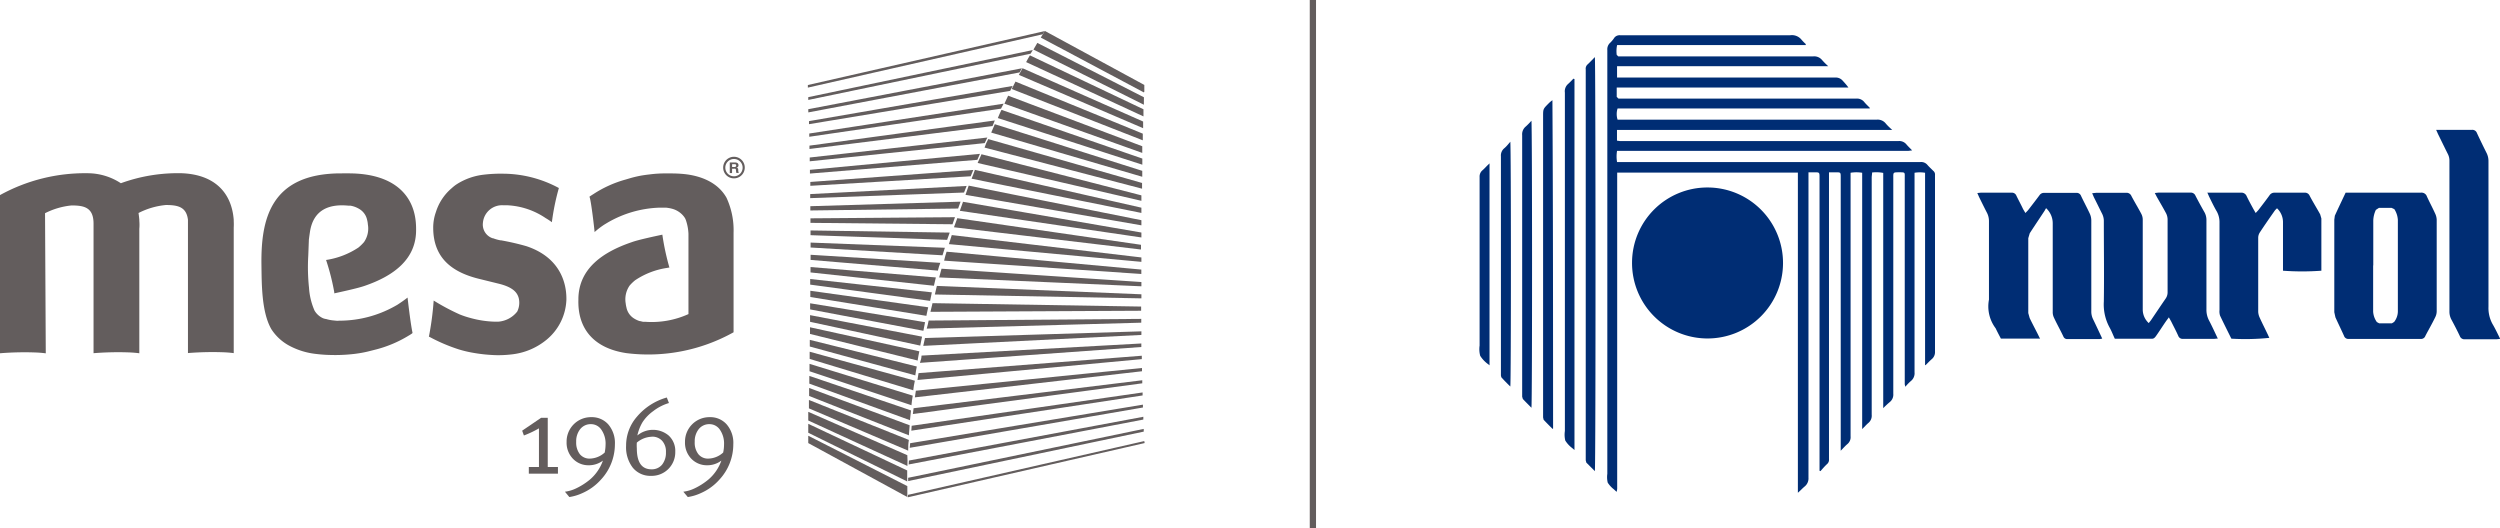 <svg id="Layer_1" data-name="Layer 1" xmlns="http://www.w3.org/2000/svg" viewBox="0 0 375.22 79.28"><defs><style>.cls-1,.cls-2{fill:#635d5d;}.cls-1{fill-rule:evenodd;}.cls-3{fill:#002d74;}.cls-4{fill:none;stroke:#635d5d;stroke-miterlimit:10;stroke-width:0.94px;}</style></defs><path class="cls-1" d="M405.06,565l2.84-1.93h1v7.38h1.53v1h-4.37v-1h1.52v-5.8a15.05,15.05,0,0,1-2.26,1.07Z" transform="translate(-326.69 -500.36)"/><path class="cls-1" d="M414.14,574.35a7.32,7.32,0,0,1-2,.61l-.66-.8a5.39,5.39,0,0,0,1.59-.46,9.85,9.85,0,0,0,2.18-1.38,6.61,6.61,0,0,0,1.93-2.83,3.47,3.47,0,0,1-2.13.7,3.2,3.2,0,0,1-2.39-1,3.46,3.46,0,0,1-.93-2.49,3.66,3.66,0,0,1,3.72-3.73,3.3,3.3,0,0,1,2.53,1.08,4.3,4.3,0,0,1,1,3,7.8,7.8,0,0,1-2.1,5.3A8.07,8.07,0,0,1,414.14,574.35Zm1.08-5.16a3.43,3.43,0,0,0,2.23-.91,6.57,6.57,0,0,0,.13-1.21,3.63,3.63,0,0,0-.62-2.2,1.87,1.87,0,0,0-1.59-.85,2,2,0,0,0-1.6.75,2.93,2.93,0,0,0-.6,1.91,2.85,2.85,0,0,0,.55,1.85A1.86,1.86,0,0,0,415.22,569.19Z" transform="translate(-326.69 -500.36)"/><path class="cls-1" d="M422.28,562.91a9.11,9.11,0,0,1,4.49-2.89l.32.83a7.2,7.2,0,0,0-2.38,1.23,6.25,6.25,0,0,0-1.58,1.64,6.66,6.66,0,0,0-.78,2,3.67,3.67,0,0,1,4.69,0,3.12,3.12,0,0,1,1,2.44,3.54,3.54,0,0,1-3.65,3.62,3.39,3.39,0,0,1-2.73-1.23,5,5,0,0,1-1-3.29A6.56,6.56,0,0,1,422.28,562.91Zm2.23,3a3.64,3.64,0,0,0-2.24.88,5.64,5.64,0,0,0,0,.85c0,2.11.73,3.16,2.21,3.16a2,2,0,0,0,1.58-.7,2.87,2.87,0,0,0,.58-1.88,2.39,2.39,0,0,0-.58-1.71A2,2,0,0,0,424.51,565.9Z" transform="translate(-326.69 -500.36)"/><path class="cls-1" d="M431.92,574.35a7.16,7.16,0,0,1-2,.61l-.67-.8a5.37,5.37,0,0,0,1.6-.46,9.85,9.85,0,0,0,2.18-1.38,6.61,6.61,0,0,0,1.93-2.83,3.49,3.49,0,0,1-2.13.7,3.23,3.23,0,0,1-2.4-1,3.46,3.46,0,0,1-.93-2.49,3.67,3.67,0,0,1,3.73-3.73,3.27,3.27,0,0,1,2.52,1.08,4.25,4.25,0,0,1,1,3,7.79,7.79,0,0,1-2.09,5.3A8,8,0,0,1,431.92,574.35Zm1.08-5.16a3.41,3.41,0,0,0,2.23-.91,5.8,5.8,0,0,0,.13-1.21,3.63,3.63,0,0,0-.61-2.2,1.88,1.88,0,0,0-1.6-.85,2,2,0,0,0-1.59.75,2.93,2.93,0,0,0-.6,1.91,2.8,2.8,0,0,0,.55,1.85A1.84,1.84,0,0,0,433,569.19Z" transform="translate(-326.69 -500.36)"/><path class="cls-2" d="M483.17,505.51c.14-.22.25-.37.31-.46s-.15.21-.31.46Zm0,0-35.23,8v-.39l35.53-8.09C483.43,505.13,483.33,505.29,483.18,505.5ZM448,565.76l14.87,7.56c0,.55,0,1.09,0,1.64L448,566.86Zm14.87,6.87L448,565.31l0-1.34,14.85,7C462.86,571.53,462.85,572.08,462.85,572.63Zm0-2.34L448,563.47l0-1.3,14.87,6.51C462.91,569.22,462.9,569.75,462.88,570.29ZM463,568l-14.9-6.35,0-1.26,15,6C463,566.93,463,567.45,463,568Zm.13-2.29-15-5.92,0-1.2,15.09,5.6C463.17,564.66,463.13,565.17,463.1,565.68Zm.17-2.27-15.14-5.5,0-1.16,15.26,5.18C463.36,562.42,463.32,562.91,463.27,563.41Zm.22-2.25-15.33-5.11v-1.11l15.49,4.77C463.6,560.19,463.54,560.67,463.49,561.16Zm.27-2.24-15.58-4.72,0-1.08L464,557.5C463.88,558,463.82,558.44,463.76,558.92Zm.31-2.24-15.87-4.34,0-1,16.06,4Q464.16,556,464.07,556.68Zm.35-2.23-16.19-4v-1l16.41,3.61C464.57,553.55,464.49,554,464.42,554.45Zm.39-2.24-16.57-3.58v-1l16.81,3.23C465,551.33,464.89,551.77,464.81,552.21Zm.44-2.23-17-3.21v-.92l17.25,2.84Zm.48-2.24-17.45-2.83V544L466,546.48C465.92,546.9,465.83,547.32,465.73,547.74Zm.53-2.25-18-2.44v-.84l18.26,2Zm.57-2.27-18.52-2v-.81L467.15,542Zm.62-2.27-19.13-1.61v-.77l19.47,1.21C467.67,540.17,467.56,540.56,467.45,541Zm.67-2.3-19.8-1.17v-.74l20.15.78Zm.73-2.32-20.54-.7v-.71l20.89.32C469.08,535.6,469,536,468.85,536.33Zm.77-2.34-21.32-.21v-.68l21.69-.17Zm.84-2.36-22.18.29v-.64l22.55-.68Zm.89-2.4-23.09.84v-.61l23.48-1.22Zm1-2.44-24.07,1.43v-.58l24.46-1.8Zm1-2.47-25.13,2.06v-.56l25.52-2.4Zm1.1-2.51-26.26,2.73V524l26.66-3Zm1.18-2.56-27.48,3.44v-.5L476,518.44Zm1.27-2.61-28.78,4.22v-.49l29.17-4.48Zm1.37-2.67-30.19,5v-.46l30.57-5.28ZM448,516.75l32.07-6.14-.35.62-31.71,6Zm0-1.81,33.7-7.07-.33.55L448,515.36Z" transform="translate(-326.69 -500.36)"/><path class="cls-2" d="M498,539.66,469.11,537c.14-.46.28-.91.43-1.36L498,539v.69Zm-29.21-1.52,29.2,2.68v.66l-29.6-2C468.49,539,468.62,538.59,468.76,538.14Zm29.58-22.06-16.57-8.28c.21-.36.4-.69.58-1l16,8.16Zm-35.4,58.55h0l35.46-8.07.05.24v.06L462.93,575ZM483.5,505l14.94,8.11v.18l0,.83-.07.11L482.9,506Zm-2.25,3.66,17.06,8.1,0,1.07-17.61-8.15C480.87,509.36,481.06,509,481.25,508.7Zm-1.09,1.94,18.1,8,0,1-18.65-8Zm-1.08,2,19.13,7.82,0,1-19.67-7.7C478.7,513.38,478.9,513,479.08,512.65ZM478,514.72l20.13,7.59,0,1-20.69-7.39Zm-1,2.13,21.14,7.31,0,.92-21.69-7Q476.71,517.43,477,516.85ZM476,519l22.13,7,0,.89-22.67-6.63Zm-1,2.23,23.1,6.59v.86l-23.64-6.17C474.59,522.11,474.78,521.68,475,521.26Zm-1,2.28,24,6.17v.82l-24.58-5.68Zm-1,2.34,25,5.68v.79l-25.49-5.14C472.68,526.76,472.86,526.32,473,525.88Zm-.92,2.37L498,533.41v.77L471.6,529.6Zm-.89,2.42L498,535.26V536l-27.25-4C470.89,531.57,471.05,531.12,471.22,530.67Zm-.86,2.46,27.61,4v.71l-28.07-3.34C470.05,534,470.21,533.58,470.36,533.13ZM468,540.69l30,2v.64L467.65,542C467.77,541.57,467.89,541.13,468,540.69Zm-.7,2.58L498,544.53v.61l-31-.58Zm-.65,2.59,31.31.51V547l-31.62.16Zm-.6,2.61,31.93-.25v.57l-32.2.89C465.89,549.28,466,548.87,466.07,548.47Zm-.55,2.62,32.5-1v.54l-32.74,1.64C465.36,551.86,465.44,551.48,465.52,551.09Zm-.51,2.64,33-1.82v.53l-33.23,2.38C464.89,554.45,465,554.09,465,553.73Zm-.44,2.63,33.51-2.61v.51l-33.67,3.13Zm-.4,2.64,33.94-3.41v.49L464,560Zm-.34,2.63,34.32-4.2v.46l-34.43,4.61Zm-.29,2.63,34.66-5v.45L463.47,565Zm-.23,2.62,34.94-5.79v.43l-35,6.05Zm-.18,2.6,35.18-6.57v.42l-35.22,6.74Zm-.12,2.59,35.36-7.34,0,.41L463,572.56Z" transform="translate(-326.69 -500.36)"/><path class="cls-2" d="M388.52,550.42c-.18.12-.31.21-.49.31a18.05,18.05,0,0,1-5.14,2.14l-.59.15a16.57,16.57,0,0,1-1.79.37c-.43.07-.88.12-1.34.16a23.65,23.65,0,0,1-2.79.09,20.52,20.52,0,0,1-2.28-.16,11,11,0,0,1-3.87-1.17,7.35,7.35,0,0,1-2.81-2.54c-1.47-2.54-1.45-6.71-1.49-9.59-.09-6.66,1.17-13.8,11.95-13.8H379c6.91,0,10.1,3.37,10.14,8.19v.17c.09,4.56-3.45,7.06-7.71,8.52-1,.36-3.7.94-4.57,1.13l0-.17a34.58,34.58,0,0,0-1.23-4.84,12,12,0,0,0,4.86-1.87,7,7,0,0,0,.83-.81,3.57,3.57,0,0,0,.58-2.67,3.09,3.09,0,0,0-.1-.62,2.51,2.51,0,0,0-1.21-1.7,3.75,3.75,0,0,0-1.3-.48l-.19,0H379c-2.87-.29-5.22.58-5.77,3.81-.07.46-.13.89-.18,1.28l-.09,2.37a29.44,29.44,0,0,0,.11,4.87,10.06,10.06,0,0,0,.83,3.42,2.85,2.85,0,0,0,1.29,1.15l.32.1.09,0a5.55,5.55,0,0,0,1,.21l.49.05a2.05,2.05,0,0,0,.49,0h.18a17.07,17.07,0,0,0,8.06-2.1l.5-.28c.52-.34,1.05-.7,1.54-1.09,0,0,.43,3.84.74,5.26l0,.06Z" transform="translate(-326.69 -500.36)"/><path class="cls-2" d="M391.13,550.91l-.07,0a45.46,45.46,0,0,0,.72-5.44,33.38,33.38,0,0,0,3.9,2.08,13.41,13.41,0,0,0,1.56.52,15.15,15.15,0,0,0,3.69.57h.1l.43,0a4,4,0,0,0,2.86-1.52,3,3,0,0,0,.23-2c-.23-.88-.88-1.62-2.84-2.14l-3-.74c-4.19-1-7-3.17-7-7.71a6.91,6.91,0,0,1,.4-2.33,7.69,7.69,0,0,1,2.38-3.6,7.11,7.11,0,0,1,.6-.49l.09-.06a9.5,9.5,0,0,1,4.08-1.47,21.65,21.65,0,0,1,3-.15,17.78,17.78,0,0,1,8.31,2.15,35.07,35.07,0,0,0-1.05,5.13,10.18,10.18,0,0,0-.94-.62,11.2,11.2,0,0,0-5.72-1.92c-.19,0-.43,0-.61,0a2.88,2.88,0,0,0-3.08,2.63,2.16,2.16,0,0,0,1.46,2.32l.07,0a6.11,6.11,0,0,0,1.1.31l.09,0a37.65,37.65,0,0,1,3.81.88c6,2,6,6.94,6,8a8.15,8.15,0,0,1-2.93,6,9.89,9.89,0,0,1-5.11,2.22,17.46,17.46,0,0,1-2.32.14,23.29,23.29,0,0,1-3.53-.34,17.53,17.53,0,0,1-2.26-.53A26,26,0,0,1,391.13,550.91Z" transform="translate(-326.69 -500.36)"/><path class="cls-2" d="M415.16,529.88c.18-.12.36-.25.55-.36a17.16,17.16,0,0,1,4.9-2.22l.57-.17a17.2,17.2,0,0,1,1.71-.41c.41-.07.84-.13,1.28-.18a18.17,18.17,0,0,1,2.66-.15h.43a20,20,0,0,1,2.18.1c2.53.28,5,1.27,6.29,3.55a11.6,11.6,0,0,1,1.06,5.26s0,1.72,0,2.34c0,2.76,0,12.59,0,12.59a26.28,26.28,0,0,1-16.09,3.13c-5.06-.76-7.32-3.83-7.2-8v-.18c.07-4.53,3.68-7,8-8.47,1-.37,3.71-.94,4.6-1.13a37,37,0,0,0,1.06,4.93l-.41.07a11.63,11.63,0,0,0-4.73,1.84,6.28,6.28,0,0,0-.83.8,3.62,3.62,0,0,0-.59,2.67,4.1,4.1,0,0,0,.11.61,2.51,2.51,0,0,0,1.21,1.7,3.72,3.72,0,0,0,.76.35h.07l.46.11s.22,0,.37,0a13.34,13.34,0,0,0,6.44-1.16V535.45a7.25,7.25,0,0,0-.37-2,2.17,2.17,0,0,0-.15-.35,3.12,3.12,0,0,0-.51-.62,3.41,3.41,0,0,0-1.32-.76,5.58,5.58,0,0,0-1-.19l-.47,0h-.64a16.52,16.52,0,0,0-7.69,2.25l-.48.29a12,12,0,0,0-1.46,1.12c-.05-.67-.49-4.37-.71-5.12Z" transform="translate(-326.69 -500.36)"/><path class="cls-2" d="M333.56,553.39c-.54-.07-1.06-.11-1.61-.13a46.19,46.19,0,0,0-5.26.12l0-22.47v-1.27a26.4,26.4,0,0,1,13.14-3.28,9.12,9.12,0,0,1,5,1.5,25,25,0,0,1,9.16-1.5c5,.21,7.48,3,7.78,7l0,.17a9.29,9.29,0,0,1,0,1v18.83c-.53-.07-1.05-.11-1.59-.13a46.54,46.54,0,0,0-5.28.12l0-20c-.23-1.91-1.46-2.22-3.31-2.22a11.3,11.3,0,0,0-4.11,1.2q.07.47.12,1v.17a7,7,0,0,1,0,1.21v18.67c-.54-.07-1.05-.11-1.59-.13a46.54,46.54,0,0,0-5.28.12l0-19.43c0-2.41-1.35-2.76-3.35-2.74a11.2,11.2,0,0,0-3.93,1.16Z" transform="translate(-326.69 -500.36)"/><path class="cls-2" d="M435.55,525.52a1.3,1.3,0,1,0,1.3-1.3A1.3,1.3,0,0,0,435.55,525.52Zm-.32,0a1.62,1.62,0,1,1,1.62,1.61A1.61,1.61,0,0,1,435.23,525.52Z" transform="translate(-326.69 -500.36)"/><path class="cls-1" d="M436.57,525h.37c.15,0,.24.06.24.2a.21.21,0,0,1-.24.22h-.37Zm0,.68H437c.12,0,.14.13.15.22a3,3,0,0,0,.06.42h.37a.92.92,0,0,1-.09-.37c0-.23,0-.39-.29-.41h0a.38.38,0,0,0,.33-.38c0-.33-.28-.42-.55-.42h-.76v1.59h.34Z" transform="translate(-326.69 -500.36)"/><path class="cls-3" d="M569.34,513.46c0,.55,0,1,0,1.44l.27.26.59,0q17.53,0,35.08,0a1.39,1.39,0,0,1,1.21.51c.25.31.55.58.83.87l0,.1H569.47a2.74,2.74,0,0,0,0,1.68h.72q19.1,0,38.18,0a1.54,1.54,0,0,1,1.32.54c.27.33.58.62,1,1H569.38v1.61l.43.06h.54q20.64,0,41.29,0a1.38,1.38,0,0,1,1.17.49c.26.31.56.59.87.91l-.54.07H569.39a5,5,0,0,0,0,1.68c.27,0,.51,0,.75,0h44.79a1.22,1.22,0,0,1,1.06.45c.27.31.58.59.87.88a.69.69,0,0,1,.25.61V527q0,13.07,0,26.12a1.37,1.37,0,0,1-.47,1.13c-.33.28-.63.61-.94.91l-.08,0,0,0V526.4l0-.11a4.88,4.88,0,0,0-1.58,0c0,.28,0,.53,0,.77q0,14.58,0,29.18a1.49,1.49,0,0,1-.54,1.3,7,7,0,0,0-.84.87l-.09-.36V527.07c0-.86.1-.85-.84-.85s-.88,0-.88.91q0,16.17,0,32.34a1.42,1.42,0,0,1-.51,1.22,13.26,13.26,0,0,0-1,.93V526.31a5.51,5.51,0,0,0-1.67-.06c0,.28-.06.52-.06.76v9.07q0,13.27,0,26.54a1.4,1.4,0,0,1-.5,1.22c-.3.25-.55.55-.93.92,0-.34,0-.53,0-.74V549.7q0-11.28,0-22.58v-.83a5.35,5.35,0,0,0-1.74,0v.77q0,19.38,0,38.78a1.33,1.33,0,0,1-.48,1.17c-.31.26-.58.57-1,1,0-.34,0-.54,0-.74V538.47q0-5.73,0-11.48c0-.77,0-.77-.76-.77l-1,0v.81q0,20.84,0,41.66v.6a.83.83,0,0,1-.28.71c-.37.34-.68.71-1,1.07l-.14-.05V547.55c0-6.85,0-13.69,0-20.54,0-.79,0-.79-.79-.79-.27,0-.52,0-.87,0v32.26c0,4.52,0,9,0,13.57a1.56,1.56,0,0,1-.59,1.34c-.31.26-.58.56-1,.93V526.27c-.24,0-.43,0-.63,0H570l-.59,0c0,.29,0,.55,0,.82q0,11.2,0,22.41,0,12,0,24a1.9,1.9,0,0,1-.09.68l-.41-.38a4,4,0,0,1-.92-1,3.61,3.61,0,0,1-.06-1.32q0-31.82,0-63.61a1.31,1.31,0,0,1,.46-1.12A4.5,4.5,0,0,0,569,506a1,1,0,0,1,.86-.35h15.65c3.29,0,6.58,0,9.87,0a1.85,1.85,0,0,1,1.72.7,7.13,7.13,0,0,0,.61.62l0,.15H569.4a4.39,4.39,0,0,0-.06,1.48l.23.22.64,0q14.34,0,28.65,0a1.52,1.52,0,0,1,1.3.55,11.59,11.59,0,0,0,.93.93c-.7,0-1.28,0-1.86,0H569.39V512h.82q16,0,31.91,0a1.36,1.36,0,0,1,1.16.5,10.29,10.29,0,0,1,.84,1l-.6,0H569.34Z" transform="translate(-326.69 -500.36)"/><path class="cls-3" d="M583,528.5a11.33,11.33,0,1,1-11.36,11.28A11.3,11.3,0,0,1,583,528.5" transform="translate(-326.69 -500.36)"/><path class="cls-3" d="M566.09,571.1l-1.31-1.31-.09-.35V510.8A.86.86,0,0,1,565,510c.36-.34.7-.7,1.06-1.07.12.41.14,61.48,0,62.13" transform="translate(-326.69 -500.36)"/><path class="cls-3" d="M563,512.22V567.9l-.38-.32a4.16,4.16,0,0,1-1-1.1,3.77,3.77,0,0,1-.06-1.43q0-25.39,0-50.79A1.45,1.45,0,0,1,562,513a10.83,10.83,0,0,0,.83-.83Z" transform="translate(-326.69 -500.36)"/><path class="cls-3" d="M559.71,564.73c-.45-.45-.9-.9-1.34-1.37l-.08-.35c0-.35,0-.71,0-1.07l0-44.12c0-1.1,0-1.1.79-1.9a4,4,0,0,1,.61-.52c.1,16.44.09,32.86.1,49.28Z" transform="translate(-326.69 -500.36)"/><path class="cls-3" d="M556.54,561.56c-.45-.46-.88-.88-1.29-1.32l-.1-.34v-.49q0-19.36,0-38.76a1.51,1.51,0,0,1,.55-1.31,9.82,9.82,0,0,0,.84-.86c.12.45.13,42.42,0,43.08" transform="translate(-326.69 -500.36)"/><path class="cls-3" d="M553.37,521.65c.12.67.12,36.23,0,36.72-.49-.47-.93-.92-1.35-1.39l-.06-.26v-.42q0-16.24,0-32.49a1.4,1.4,0,0,1,.52-1.21c.31-.26.57-.59.92-1" transform="translate(-326.69 -500.36)"/><path class="cls-3" d="M550.25,524.88v30.31l-.33-.26a4.52,4.52,0,0,1-1.07-1.17,3.87,3.87,0,0,1-.09-1.53q0-12.66,0-25.31a1.21,1.21,0,0,1,.43-1c.28-.24.53-.53.8-.79Z" transform="translate(-326.69 -500.36)"/><path class="cls-3" d="M632.76,551.18H627c-.26-.49-.53-1-.79-1.55a5.45,5.45,0,0,1-1-4.3c0-3.92,0-7.83,0-11.75a2.74,2.74,0,0,0-.33-1.34c-.39-.75-.77-1.53-1.15-2.3l-.27-.61.51-.05c1.54,0,3.07,0,4.61,0a.72.72,0,0,1,.75.46c.32.67.68,1.31,1,2l.35.59.39-.41c.58-.75,1.16-1.5,1.72-2.25a.79.79,0,0,1,.72-.36c1.6,0,3.2,0,4.79,0a.69.69,0,0,1,.72.43c.43.92.93,1.83,1.35,2.75a2.48,2.48,0,0,1,.2,1c0,4.53,0,9,0,13.58a2.61,2.61,0,0,0,.28,1.23c.45.93.89,1.88,1.36,2.88l-.38.07H637a.6.6,0,0,1-.62-.38c-.47-1-1-1.92-1.45-2.91a1.9,1.9,0,0,1-.15-.82c0-4.41,0-8.81,0-13.2a3.09,3.09,0,0,0-1-2.34l-.22.39c-.74,1.13-1.5,2.25-2.23,3.38l-.22.74c0,3.75,0,7.49,0,11.24l.21.75c.39.81.81,1.6,1.22,2.41.1.21.2.4.34.7" transform="translate(-326.69 -500.36)"/><path class="cls-3" d="M659.52,551.17l-.52.05c-1.55,0-3.11,0-4.66,0a.69.69,0,0,1-.71-.43c-.33-.75-.72-1.47-1.08-2.2l-.34-.6-.4.54c-.53.76-1,1.52-1.55,2.29-.16.21-.3.38-.59.38H644.1c-.27-.56-.49-1.17-.8-1.71a7.21,7.21,0,0,1-.85-3.87c.06-4,0-8,0-12a2.46,2.46,0,0,0-.29-1.24c-.4-.79-.79-1.61-1.2-2.41l-.26-.61.59-.06c1.49,0,3,0,4.48,0a.78.78,0,0,1,.82.48c.47.89,1,1.76,1.46,2.63a1.92,1.92,0,0,1,.24,1c0,4.47,0,9,0,13.44a2.76,2.76,0,0,0,.9,2l.35-.45c.74-1.09,1.46-2.17,2.21-3.26a1.62,1.62,0,0,0,.27-.91c0-3.64,0-7.29,0-10.94a2.12,2.12,0,0,0-.23-.92c-.43-.81-.9-1.6-1.36-2.41l-.33-.63.54-.06h4.79a.75.75,0,0,1,.77.46c.43.83.88,1.66,1.35,2.48a2.4,2.4,0,0,1,.3,1.22q0,5.36,0,10.69c0,.88,0,1.76,0,2.64a3.43,3.43,0,0,0,.39,1.7c.46.87.86,1.77,1.33,2.74" transform="translate(-326.69 -500.36)"/><path class="cls-3" d="M682.87,540.19h0c0,2.31,0,4.62,0,6.93a3,3,0,0,0,.56,1.58l.35.19c.64,0,1.27,0,1.9,0l.34-.21a2.62,2.62,0,0,0,.56-1.52q0-6.9,0-13.8a3.35,3.35,0,0,0-.53-1.61l-.41-.19c-.63,0-1.26,0-1.9,0l-.46.3a4,4,0,0,0-.39,1.6c0,2.25,0,4.5,0,6.75m-4.14-10.93h.7c3.52,0,7,0,10.56,0a.85.85,0,0,1,.93.57c.39.86.84,1.68,1.23,2.55a2.33,2.33,0,0,1,.24.93v13.75a2,2,0,0,1-.21.87c-.48,1-1,1.88-1.49,2.82a.68.68,0,0,1-.71.46q-5.4,0-10.81,0a.67.67,0,0,1-.69-.46c-.42-.93-.87-1.85-1.29-2.78l-.17-.77q0-6.93,0-13.88l.08-.6c.52-1.15,1.07-2.29,1.62-3.46" transform="translate(-326.69 -500.36)"/><path class="cls-3" d="M657.93,529.28l.64,0c1.47,0,2.95,0,4.42,0a.85.85,0,0,1,.9.53c.31.65.66,1.28,1,1.91l.35.61.38-.41c.58-.75,1.15-1.49,1.7-2.25a.86.86,0,0,1,.77-.39h4.49a.75.75,0,0,1,.74.42c.52,1,1.08,1.88,1.6,2.83l.18.62q0,3.75,0,7.5l0,.34a39.44,39.44,0,0,1-5.76,0l0-.64c0-2.19,0-4.38,0-6.57a2.87,2.87,0,0,0-.9-2.16l-.29.29c-.78,1.11-1.55,2.21-2.29,3.34a1.48,1.48,0,0,0-.24.8c0,3.69,0,7.41,0,11.11a2.38,2.38,0,0,0,.22.87c.37.82.78,1.62,1.17,2.44l.28.6a35.46,35.46,0,0,1-5.7.12c-.56-1.13-1.14-2.28-1.69-3.44a2,2,0,0,1-.09-.84c0-4.36,0-8.73,0-13.08a3.35,3.35,0,0,0-.39-1.7c-.42-.71-.77-1.45-1.13-2.18-.09-.18-.16-.37-.29-.65" transform="translate(-326.69 -500.36)"/><path class="cls-3" d="M692.33,519.85l.57,0c1.59,0,3.18,0,4.79,0a.72.72,0,0,1,.75.46c.46,1,.95,2,1.45,3a2.69,2.69,0,0,1,.29,1.24c0,7.29,0,14.58,0,21.86a5,5,0,0,0,.6,2.57c.42.7.76,1.45,1.16,2.24l-.52.06c-1.59,0-3.19,0-4.79,0a.72.72,0,0,1-.75-.48c-.39-.82-.81-1.64-1.25-2.45a2.5,2.5,0,0,1-.31-1.23q0-8.19,0-16.39v-6.21a2.16,2.16,0,0,0-.24-1.05c-.48-.95-.94-1.91-1.41-2.86-.1-.2-.18-.41-.32-.7" transform="translate(-326.69 -500.36)"/><line class="cls-4" x1="197.05" x2="197.05" y2="79.28"/></svg>